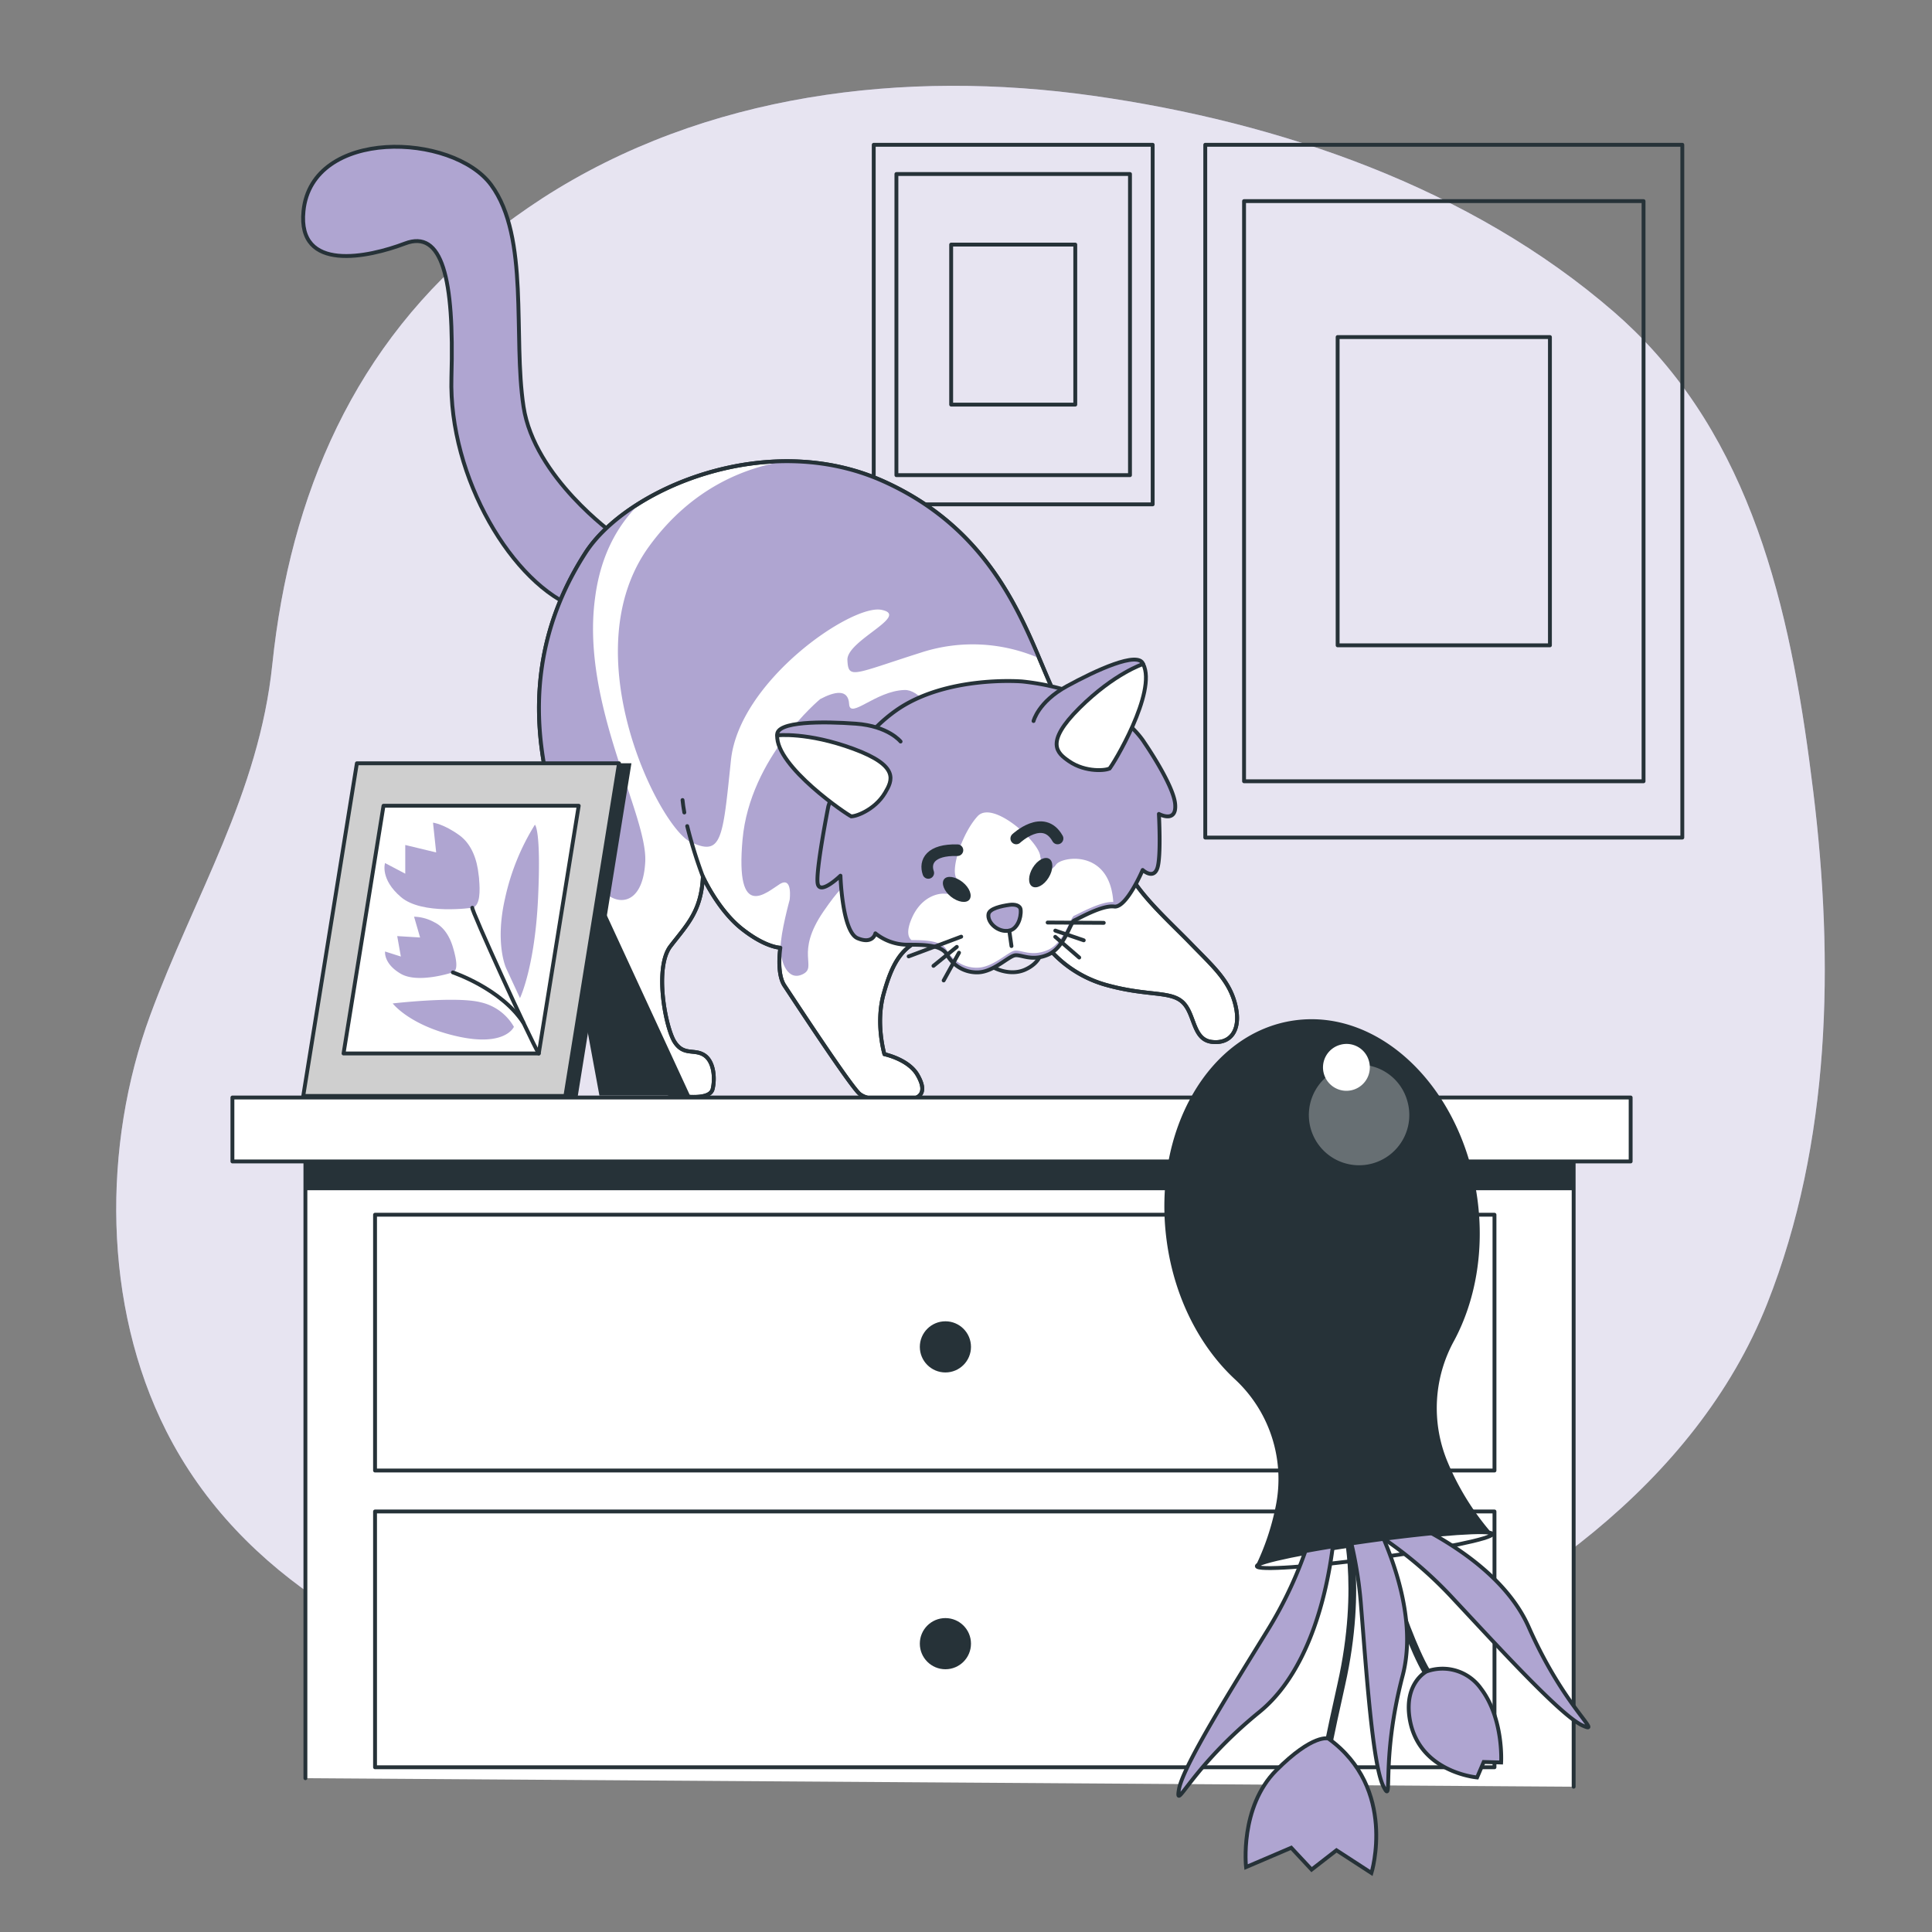 <svg xmlns="http://www.w3.org/2000/svg" viewBox="0 0 500 500"><rect x="0" y="0" width="500" height="500" fill="#808080" stroke="none"/><g id="freepik--background-simple--inject-39"><path d="M422.92,85.56q-2.52-2.48-5.2-4.8C380.53,48.5,331.15,31.62,283,24.8c-48.8-6.91-100.56-.65-142.61,26.49q-7,4.55-13.59,9.76C91.76,89,75.07,128,70.48,171.92,67,205.45,50.32,231.71,38.89,262.7,26.46,296.41,26.61,337.87,43,370.3c19.46,38.51,58.33,58.19,97.91,70.17,66.83,20.22,141.73,20.16,206.85-6.35,45.14-18.38,91-49.95,109.57-96.7,16.55-41.76,17.34-88.66,11.92-132.72C464,161.86,455,116.93,422.92,85.56Z" style="fill:#AFA5D1"></path><path d="M422.92,85.56q-2.52-2.48-5.2-4.8C380.53,48.5,331.15,31.62,283,24.8c-48.8-6.91-100.56-.65-142.61,26.49q-7,4.55-13.59,9.76C91.76,89,75.07,128,70.48,171.92,67,205.45,50.32,231.71,38.89,262.7,26.46,296.41,26.61,337.87,43,370.3c19.46,38.51,58.33,58.19,97.91,70.17,66.83,20.22,141.73,20.16,206.85-6.35,45.14-18.38,91-49.95,109.57-96.7,16.55-41.76,17.34-88.66,11.92-132.72C464,161.86,455,116.93,422.92,85.56Z" style="fill:#fff;opacity:0.7"></path></g><g id="freepik--pictures-2--inject-39"><rect x="311.92" y="37.47" width="123.46" height="179.29" style="fill:none;stroke:#263238;stroke-linecap:round;stroke-linejoin:round"></rect><rect x="321.96" y="52.05" width="103.39" height="150.14" style="fill:none;stroke:#263238;stroke-linecap:round;stroke-linejoin:round"></rect><rect x="346.18" y="87.23" width="54.94" height="79.78" style="fill:none;stroke:#263238;stroke-linecap:round;stroke-linejoin:round"></rect><rect x="226.12" y="37.47" width="72.19" height="93.05" style="fill:none;stroke:#263238;stroke-linecap:round;stroke-linejoin:round"></rect><rect x="231.99" y="45.04" width="60.45" height="77.93" style="fill:none;stroke:#263238;stroke-linecap:round;stroke-linejoin:round"></rect><rect x="246.16" y="63.3" width="32.12" height="41.41" style="fill:none;stroke:#263238;stroke-linecap:round;stroke-linejoin:round"></rect></g><g id="freepik--Cat--inject-39"><path d="M159,138.32s-20.72-14.75-23.51-33.07,1.6-43.83-8.37-57.38S80.7,33,78.54,54.64c-1.6,15.94,16.73,12,26.29,8.37s12.75,8.77,12,34.66,15.93,53.79,32.67,59.77S159,138.32,159,138.32Z" style="fill:#AFA5D1;stroke:#263238;stroke-linecap:round;stroke-linejoin:round"></path><path d="M181.91,226.88s3.85,8.55,10.05,13.47,10,4.92,10,4.92-1.07,6.62,1.07,9.83,17.1,26.08,19.45,28,8.12,1.71,12.19,1.49,5.13-2.35,2.78-6.41-8.56-5.35-8.56-5.35-2.35-7.91-.21-15.6,4.49-12,10.26-14.33,28.86-2.13,30.36-.21a30.31,30.31,0,0,0,16.89,12.19c10.69,3,16.67,1.49,19.88,4.49s2.56,9.62,7.48,10.26,7.7-3,6.2-9.41-5.77-10.05-11.54-16-14.33-13.47-16.89-20.1-12-30.78-18.81-45.53-13.9-40.62-44-54.09-66.27,1.93-77,18.6-15,36.13-9.84,59,11.33,20.95,11.76,34,.21,22.45,7.48,33.57,10.91,13.47,14.33,13.89,8.55.86,9.19-1.71.43-7.05-2.14-8.76-5.34.21-7.69-3.42-5.35-19.24-1.07-24.8S181.49,235.86,181.91,226.88Z" style="fill:#fff;stroke:#263238;stroke-linecap:round;stroke-linejoin:round"></path><path d="M212.27,180.92s-18.17,15-20.1,36.34,6.2,13.68,9.62,11.55,2.57,4.06,2.57,4.06-2.35,8.55-2.35,12.4,1.92,8.76,5.77,6.84-2.14-5.35,5.35-16.25,7.26-6.63,22.66-21.16,5.77-36.35-1.71-36.13-14.11,7.69-14.33,3.63S215.9,179,212.27,180.92Z" style="fill:#AFA5D1"></path><path d="M166,129.88c-6.37,3.89-11.41,8.49-14.43,13.2-10.69,16.68-15,36.13-9.84,59a76.55,76.55,0,0,0,5,15.5c3.4,6.16,6.64,9.08,8.5,11.87,3.42,5.13,11.12,5.77,11.76-6.42s-16.68-40.83-13-68.19C155.53,142.63,160.73,134.81,166,129.88Z" style="fill:#AFA5D1"></path><path d="M269,170.37c-6.29-14.83-15.37-34.66-40.49-45.89a60.78,60.78,0,0,0-25.23-5.12c-10.23,1.58-24.15,6.75-35.27,22-20.1,27.58,2.56,72.69,10.69,76.53s8.33-.64,10.47-21.16,31.21-40.4,38.91-38.91-9,7.91-8.77,13,1.5,3.64,19-1.92A43.14,43.14,0,0,1,269,170.37Z" style="fill:#AFA5D1"></path><path d="M181.91,226.88s3.85,8.55,10.05,13.47,10,4.92,10,4.92-1.07,6.62,1.07,9.83,17.1,26.08,19.45,28,8.12,1.71,12.19,1.49,5.13-2.35,2.78-6.41-8.56-5.35-8.56-5.35-2.35-7.91-.21-15.6,4.49-12,10.26-14.33,28.86-2.13,30.36-.21a30.31,30.31,0,0,0,16.89,12.19c10.69,3,16.67,1.49,19.88,4.49s2.56,9.62,7.48,10.26,7.7-3,6.2-9.41-5.77-10.05-11.54-16-14.33-13.47-16.89-20.1-12-30.78-18.81-45.53-13.9-40.62-44-54.09-66.27,1.93-77,18.6-15,36.13-9.84,59,11.33,20.95,11.76,34,.21,22.45,7.48,33.57,10.91,13.47,14.33,13.89,8.55.86,9.19-1.71.43-7.05-2.14-8.76-5.34.21-7.69-3.42-5.35-19.24-1.07-24.8S181.49,235.86,181.91,226.88Z" style="fill:none;stroke:#263238;stroke-linecap:round;stroke-linejoin:round"></path><path d="M177.1,210.27c-.2-1.11-.36-2.19-.46-3.22" style="fill:none;stroke:#263238;stroke-linecap:round;stroke-linejoin:round"></path><path d="M181.91,226.88a118.91,118.91,0,0,1-4.06-13.08" style="fill:none;stroke:#263238;stroke-linecap:round;stroke-linejoin:round"></path><path d="M257.27,250.45s4.11,2.26,8.05.48,4.17-4.58,4.17-4.58-6.1-2.59-8.73-1.24A7,7,0,0,0,257.27,250.45Z" style="fill:none;stroke:#263238;stroke-linecap:round;stroke-linejoin:round"></path><path d="M214.36,208.73s-3.36,17-2.73,20,5.88-2.1,5.88-2.1.42,14.5,4.42,16.18,4.62-1.26,4.62-1.26a13.33,13.33,0,0,0,8,2.94c4.62,0,9,0,10.51,2.53a8.8,8.8,0,0,0,8.2,4.62c4-.21,7.78-4.2,9.46-4.41s4.41,1.68,8.62-.21,5.67-8.41,6.72-8.83,7.15-4,10.3-3.58,7.36-9.46,7.36-9.46,2.73,2.53,3.78-.42.42-14.08.42-14.08,4.63,2.52,4.21-2.52-8-16-8-16-7.78-13.24-31.53-15.76c0,0-19.76-1.69-32.79,7.56S214.36,208.73,214.36,208.73Z" style="fill:#AFA5D1;stroke:#263238;stroke-linecap:round;stroke-linejoin:round"></path><path d="M233.07,191.91s-3.15-4-11.56-4.62-20.77-.69-20.37,3,19.13,20.93,19.13,20.93" style="fill:#AFA5D1;stroke:#263238;stroke-linecap:round;stroke-linejoin:round"></path><path d="M201.14,190.31s7.75-.92,19.74,3.49,10.06,8.19,8.19,11.35c-2.73,4.63-8,6.3-8.8,6.09S200.74,198.37,201.14,190.31Z" style="fill:#fff;stroke:#263238;stroke-linecap:round;stroke-linejoin:round"></path><path d="M267.48,186.6s1.21-4.95,8.59-9,18.59-9.26,19.77-5.73-8.68,27-8.68,27" style="fill:#AFA5D1;stroke:#263238;stroke-linecap:round;stroke-linejoin:round"></path><path d="M295.84,171.85s-7.43,2.39-16.49,11.39-5.74,11.64-2.73,13.74c4.41,3.06,9.86,2.41,10.54,1.87S299.56,179,295.84,171.85Z" style="fill:#fff;stroke:#263238;stroke-linecap:round;stroke-linejoin:round"></path><path d="M288.12,233.44c-.89-13.78-13.34-11.81-14.82-9.67s-3.53,1.58-4.1-2.31S256.89,207,253,211.24s-7.06,13.59-5.47,16.06-.53,4.23-2.82,4-6.53,1.06-8.82,6.53c-1.47,3.5-.7,4.9,0,5.46,4.09,0,7.78.26,9.1,2.52a8.8,8.8,0,0,0,8.2,4.62c4-.21,7.78-4.2,9.46-4.41s4.41,1.68,8.62-.21,5.67-8.41,6.72-8.83S284.91,233.21,288.12,233.44Z" style="fill:#fff"></path><path d="M240.24,225.92c-1-2.9.53-6.08,7.55-5.89" style="fill:none;stroke:#263238;stroke-linecap:round;stroke-linejoin:round;stroke-width:3px"></path><path d="M263,217s7-6.6,10.7,0" style="fill:none;stroke:#263238;stroke-linecap:round;stroke-linejoin:round;stroke-width:3px"></path><line x1="248.76" y1="242.41" x2="235.16" y2="247.51" style="fill:none;stroke:#263238;stroke-linecap:round;stroke-linejoin:round"></line><line x1="247.62" y1="245.05" x2="241.58" y2="249.96" style="fill:none;stroke:#263238;stroke-linecap:round;stroke-linejoin:round"></line><line x1="248.19" y1="246.56" x2="244.22" y2="253.74" style="fill:none;stroke:#263238;stroke-linecap:round;stroke-linejoin:round"></line><line x1="271.13" y1="238.75" x2="285.65" y2="238.83" style="fill:none;stroke:#263238;stroke-linecap:round;stroke-linejoin:round"></line><line x1="273.11" y1="240.84" x2="280.47" y2="243.35" style="fill:none;stroke:#263238;stroke-linecap:round;stroke-linejoin:round"></line><line x1="273.1" y1="242.45" x2="279.3" y2="247.81" style="fill:none;stroke:#263238;stroke-linecap:round;stroke-linejoin:round"></line><path d="M271.4,227.1c-1.21,2-3.11,3-4.25,2.33s-1.09-2.86.12-4.85,3.11-3,4.25-2.33S272.61,225.12,271.4,227.1Z" style="fill:#263238"></path><path d="M246.1,232.06c1.81,1.45,4,1.79,4.79.75s.05-3.07-1.77-4.52-4-1.79-4.79-.75S244.29,230.61,246.1,232.06Z" style="fill:#263238"></path><path d="M264.15,235.49c-.1-1.28-1.66-1.49-2.93-1.31-2,.28-5.16.94-5.4,2.4-.37,2.17,2.49,4.84,5.38,4.27C263.18,240.46,264.33,237.72,264.15,235.49Z" style="fill:#AFA5D1;stroke:#263238;stroke-linecap:round;stroke-linejoin:round"></path><line x1="261.2" y1="240.85" x2="261.77" y2="244.84" style="fill:none;stroke:#263238;stroke-linecap:round;stroke-linejoin:round"></line></g><g id="freepik--picture-1--inject-39"><polygon points="149.04 219.59 178.58 283.53 155.13 283.53 147.12 240.11 149.04 219.59" style="fill:#263238"></polygon><polygon points="149.53 283.63 81.69 283.63 95.57 197.54 163.41 197.54 149.53 283.63" style="fill:#263238"></polygon><polygon points="146.32 283.63 78.48 283.63 92.36 197.54 160.2 197.54 146.32 283.63" style="fill:#cfcfcf;stroke:#263238;stroke-linecap:round;stroke-linejoin:round"></polygon><polygon points="139.43 272.64 88.91 272.64 99.25 208.53 149.77 208.53 139.43 272.64" style="fill:#fff;stroke:#263238;stroke-linecap:round;stroke-linejoin:round"></polygon><path d="M124,227.74c0-.58-.11-1.06-.14-1.39-.39-3.77-1.73-7.81-4.92-10.15-4.13-3-6.88-3.3-6.88-3.3l.82,7.71-8-1.93v7.43l-5.23-2.75s-1.37,4.13,4.13,8.81,18.43,2.75,18.44,2.75C124.36,234.5,124.22,230.25,124,227.74Z" style="fill:#AFA5D1"></path><path d="M117.55,246.33c-.11-.41-.21-.75-.28-1-.75-2.64-2.22-5.35-4.79-6.61a11.5,11.5,0,0,0-5.32-1.48l1.56,5.38-5.92-.36.94,5.29-4.08-1.3s-.46,3.12,4.06,5.76,13.47-.37,13.48-.38C118.67,251.1,118,248.09,117.55,246.33Z" style="fill:#AFA5D1"></path><path d="M131,250.6s-3-6.33-.28-18.16a60,60,0,0,1,7.71-19s1.65,1.1.82,19-4.68,25.87-4.68,25.87Z" style="fill:#AFA5D1"></path><path d="M133,265.74a13.21,13.21,0,0,0-8.53-6.33c-6.33-1.65-22.84.28-22.84.28s4.4,5.77,16.79,8.53S133,265.74,133,265.74Z" style="fill:#AFA5D1"></path><path d="M117.2,251.66s12.46,4.17,18.24,13" style="fill:#fff;stroke:#263238;stroke-linecap:round;stroke-linejoin:round"></path><path d="M122.23,234.92c-.45.2,15,34.17,17.2,37.72" style="fill:#fff;stroke:#263238;stroke-linecap:round;stroke-linejoin:round"></path></g><g id="freepik--Furniture--inject-39"><polyline points="79.04 460.2 79.04 294.51 407.26 294.51 407.26 462.4" style="fill:#fff;stroke:#263238;stroke-linecap:round;stroke-linejoin:round"></polyline><rect x="79.04" y="294.51" width="328.21" height="13.52" style="fill:#263238"></rect><rect x="97.06" y="314.37" width="289.71" height="66.2" style="fill:#fff;stroke:#263238;stroke-linecap:round;stroke-linejoin:round"></rect><circle cx="244.67" cy="348.57" r="6.62" style="fill:#263238"></circle><rect x="97.06" y="391.17" width="289.71" height="66.2" style="fill:#fff;stroke:#263238;stroke-linecap:round;stroke-linejoin:round"></rect><circle cx="244.67" cy="425.38" r="6.62" style="fill:#263238"></circle><rect x="60.15" y="284.03" width="361.86" height="16.55" style="fill:#fff;stroke:#263238;stroke-linecap:round;stroke-linejoin:round"></rect></g><g id="freepik--Vase--inject-39"><path d="M386.21,397c.16,1.13-13.36,3.92-30.19,6.22s-30.59,3.26-30.75,2.12,13.36-3.92,30.19-6.22S386.06,395.87,386.21,397Z" style="fill:#fff;stroke:#263238;stroke-linecap:round;stroke-linejoin:round"></path><path d="M338.94,398.12a105.73,105.73,0,0,1-11.27,24.41C319.4,436,306.15,457,305.11,463.09S308,457.64,326,443c18.21-14.86,19.51-49.15,19.51-49.15Z" style="fill:#AFA5D1;stroke:#263238;stroke-miterlimit:10"></path><path d="M348.06,393.5s4.89,16.57-.94,42.48-7.3,37-7.3,37" style="fill:none;stroke:#263238;stroke-linecap:round;stroke-linejoin:round;stroke-width:2px"></path><path d="M354.06,390.81s8.74,31,15.09,41.78S377,446.13,377,446.13" style="fill:none;stroke:#263238;stroke-linecap:round;stroke-linejoin:round;stroke-width:2px"></path><path d="M369.15,432.59s-5.83,3-4.33,12.21C367.1,458.73,382.27,460,382.27,460l1.71-4,4.51.13s.7-11.34-5.24-19.15A12.17,12.17,0,0,0,369.15,432.59Z" style="fill:#AFA5D1;stroke:#263238;stroke-miterlimit:10"></path><path d="M343.79,449.93s-3.93-1.34-13.49,8.22-7.82,25.05-7.82,25.05l11.69-5,5.27,5.65,6.44-5,9.05,5.88S361.67,462.85,343.79,449.93Z" style="fill:#AFA5D1;stroke:#263238;stroke-miterlimit:10"></path><path d="M347,389.81a106,106,0,0,1,5.28,26.36c1.29,15.78,2.93,40.49,5.71,46.06s-.85-6.13,5-28.53C369,411,349.8,382.51,349.8,382.51Z" style="fill:#AFA5D1;stroke:#263238;stroke-miterlimit:10"></path><path d="M355.79,396.67A105.76,105.76,0,0,1,376.33,414c10.82,11.55,27.48,29.88,33.13,32.51s-4.48-4.26-13.84-25.45c-9.5-21.49-42.21-31.85-42.21-31.85Z" style="fill:#AFA5D1;stroke:#263238;stroke-miterlimit:10"></path><path d="M324.93,405.35l.35-.05c.16-1.16,13.55-3.9,30.18-6.18,16.28-2.23,29.69-3.19,30.69-2.22a68.2,68.2,0,0,1-11.57-18.68,36.12,36.12,0,0,1,1.76-31.28c5.44-10.15,7.86-23.1,6-36.72-3.9-28.53-25.06-49.19-47.26-46.15s-37,28.63-33.13,57.15c2,14.79,8.69,27.47,17.74,35.82a35.21,35.21,0,0,1,10.42,33A64.09,64.09,0,0,1,324.93,405.35Z" style="fill:#263238"></path><path d="M364.23,285a13,13,0,1,1-15.82-9A12.84,12.84,0,0,1,364.23,285Z" style="fill:#fff;opacity:0.3"></path><path d="M354.27,274.55a6.06,6.06,0,1,1-7.37-4.17A6,6,0,0,1,354.27,274.55Z" style="fill:#fff"></path><path d="M386.19,397h0l0,0S386.18,397,386.19,397Z" style="fill:#fff;stroke:#263238;stroke-linecap:round;stroke-linejoin:round"></path></g></svg>